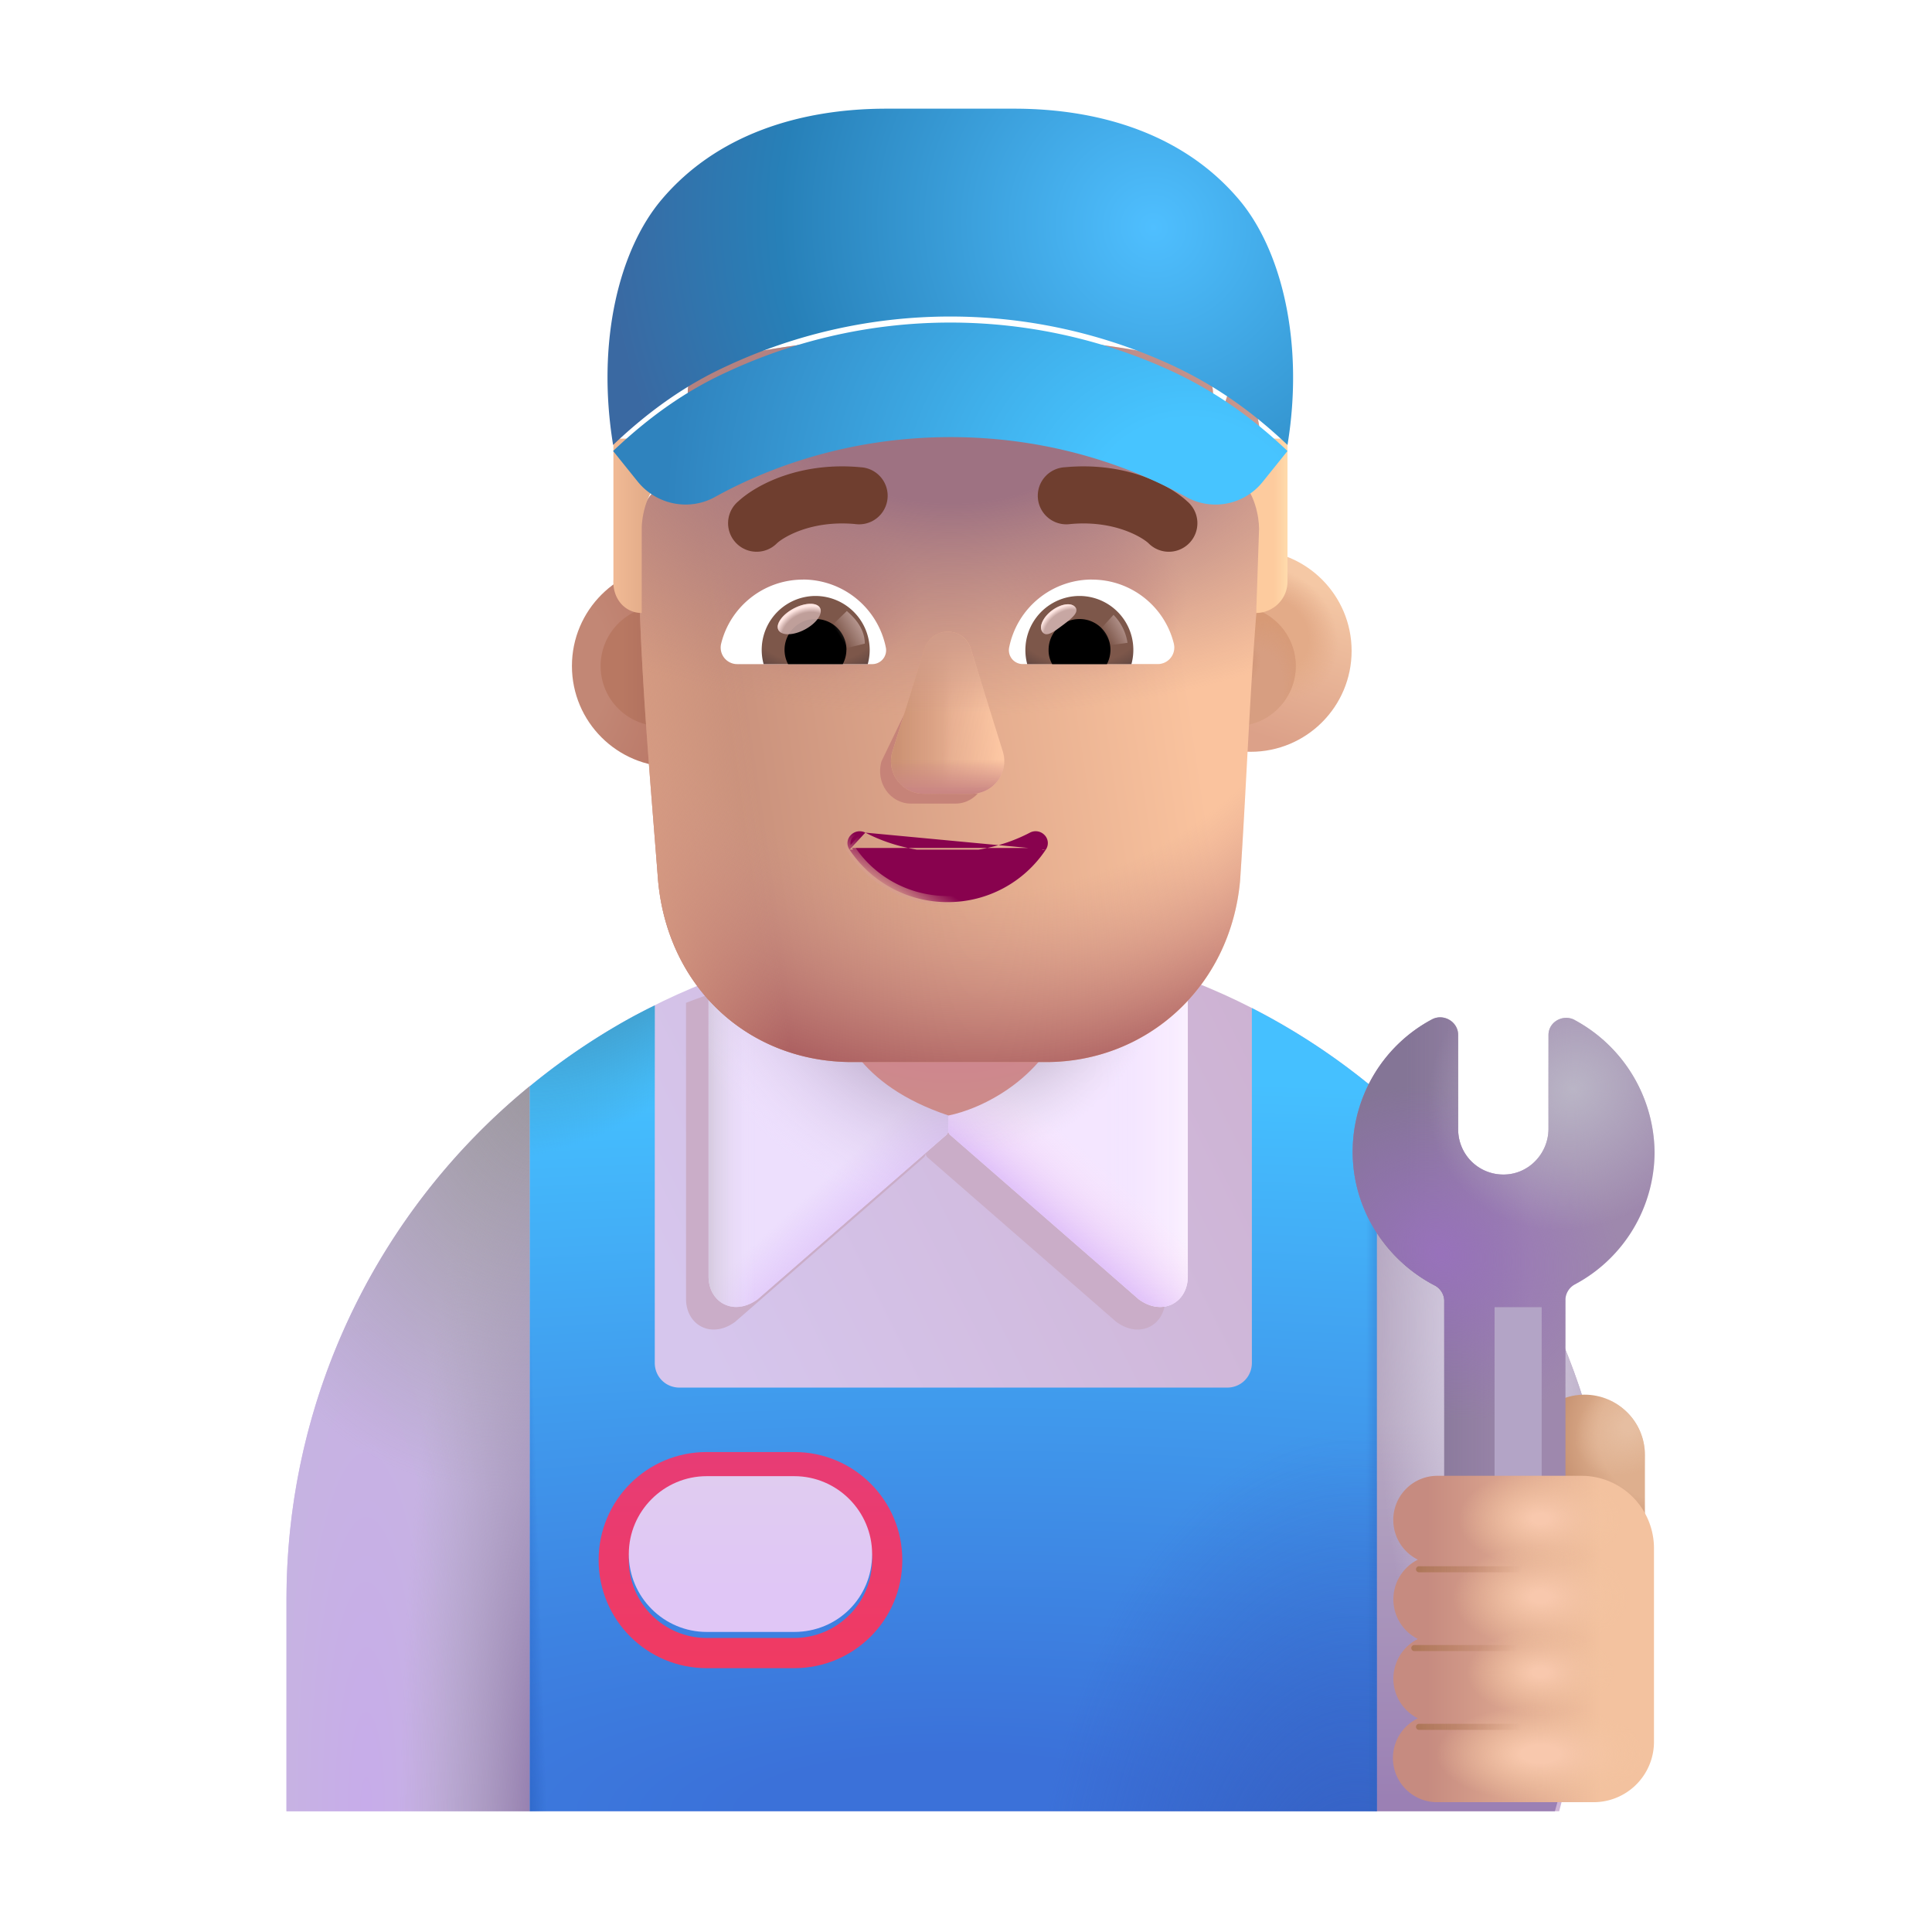 <svg xmlns="http://www.w3.org/2000/svg" width="1em" height="1em" viewBox="0 0 32 32"><g fill="none"><path fill="url(#f1143idw)" d="M15.745 15.5c-6.07 0-11 4.92-11 11V30h21.08l.91-3.5c0-6.08-4.92-11-10.99-11"/><g filter="url(#f1143id1o)"><path fill="#CAADC8" d="M19.301 21.515v-4.908A10.908 10.908 0 0 0 17.033 16l-1.7 1.776l-1.7-1.775c-.787.123-1.546.329-2.27.609v4.905c0 .433.419.668.813.379l3.122-2.72a.1.1 0 0 0 .034-.076a.1.1 0 0 0 .035.076l3.122 2.72c.394.289.812.054.812-.38"/></g><path fill="#EDDFFD" d="M11.736 16.236v4.905c0 .433.418.668.813.379l3.122-2.72a.1.1 0 0 0 .034-.076v-1.322l-1.699-1.775c-.787.123-1.547.329-2.27.61"/><path fill="url(#f1143idx)" d="M11.736 16.236v4.905c0 .433.418.668.813.379l3.122-2.72a.1.1 0 0 0 .034-.076v-1.322l-1.699-1.775c-.787.123-1.547.329-2.27.61"/><path fill="url(#f1143idy)" d="M11.736 16.236v4.905c0 .433.418.668.813.379l3.122-2.72a.1.1 0 0 0 .034-.076v-1.322l-1.699-1.775c-.787.123-1.547.329-2.27.61"/><path fill="url(#f1143id0)" d="M11.736 16.236v4.905c0 .433.418.668.813.379l3.122-2.72a.1.1 0 0 0 .034-.076v-1.322l-1.699-1.775c-.787.123-1.547.329-2.27.61"/><path fill="#F4E6FF" d="M19.674 16.233v4.908c0 .433-.418.668-.813.379L15.74 18.8a.1.1 0 0 1-.034-.076v-1.322l1.7-1.776c.787.122 1.546.327 2.269.607"/><path fill="url(#f1143idz)" d="M19.674 16.233v4.908c0 .433-.418.668-.813.379L15.74 18.8a.1.1 0 0 1-.034-.076v-1.322l1.7-1.776c.787.122 1.546.327 2.269.607"/><path fill="url(#f1143id10)" d="M19.674 16.233v4.908c0 .433-.418.668-.813.379L15.74 18.8a.1.1 0 0 1-.034-.076v-1.322l1.7-1.776c.787.122 1.546.327 2.269.607"/><path fill="url(#f1143id1)" d="M19.674 16.233v4.908c0 .433-.418.668-.813.379L15.74 18.8a.1.1 0 0 1-.034-.076v-1.322l1.7-1.776c.787.122 1.546.327 2.269.607"/><path fill="url(#f1143id2)" d="M8.775 30V17.99a10.976 10.976 0 0 0-4.03 8.51V30z"/><path fill="url(#f1143id3)" d="M8.775 30V17.99a10.976 10.976 0 0 0-4.03 8.51V30z"/><path fill="url(#f1143id4)" d="M8.775 30V17.99a10.976 10.976 0 0 0-4.03 8.51V30z"/><path fill="url(#f1143id11)" d="M22.775 18.043V30h2.979l.981-3.5c0-3.401-1.54-6.44-3.96-8.457"/><path fill="url(#f1143id5)" d="M22.775 18.043V30h2.979l.981-3.5c0-3.401-1.54-6.44-3.96-8.457"/><path fill="url(#f1143id6)" d="M26.245 23.1c.55 0 1 .45 1 1v2.29h-2V24.1c0-.55.45-1 1-1"/><path fill="url(#f1143id7)" d="M26.245 23.1c.55 0 1 .45 1 1v2.29h-2V24.1c0-.55.45-1 1-1"/><path fill="url(#f1143id8)" d="M20.735 16.696v5.877c0 .23-.18.41-.41.41h-9.07c-.23 0-.41-.18-.41-.41v-5.92c-.14.068-.277.139-.413.213a10.991 10.991 0 0 0-1.657 1.127V30h14.03V18.068a10.997 10.997 0 0 0-2.07-1.372"/><path fill="url(#f1143id9)" d="M20.735 16.696v5.877c0 .23-.18.41-.41.41h-9.07c-.23 0-.41-.18-.41-.41v-5.92c-.14.068-.277.139-.413.213a10.991 10.991 0 0 0-1.657 1.127V30h14.03V18.068a10.997 10.997 0 0 0-2.07-1.372"/><path fill="url(#f1143id12)" d="M20.735 16.696v5.877c0 .23-.18.41-.41.41h-9.07c-.23 0-.41-.18-.41-.41v-5.92c-.14.068-.277.139-.413.213a10.991 10.991 0 0 0-1.657 1.127V30h14.03V18.068a10.997 10.997 0 0 0-2.07-1.372"/><path fill="url(#f1143id13)" d="M20.735 16.696v5.877c0 .23-.18.41-.41.41h-9.07c-.23 0-.41-.18-.41-.41v-5.92c-.14.068-.277.139-.413.213a10.991 10.991 0 0 0-1.657 1.127V30h14.03V18.068a10.997 10.997 0 0 0-2.07-1.372"/><path fill="url(#f1143ida)" d="M20.735 16.696v5.877c0 .23-.18.41-.41.41h-9.07c-.23 0-.41-.18-.41-.41v-5.92c-.14.068-.277.139-.413.213a10.991 10.991 0 0 0-1.657 1.127V30h14.03V18.068a10.997 10.997 0 0 0-2.07-1.372"/><g filter="url(#f1143id1p)"><path fill="url(#f1143id14)" d="M13.155 24.45c.71 0 1.29.58 1.29 1.29c0 .71-.58 1.29-1.29 1.29h-1.45c-.71 0-1.29-.58-1.29-1.29c0-.71.58-1.29 1.29-1.29zm0-.5h-1.45c-.99 0-1.79.8-1.79 1.79s.8 1.79 1.79 1.79h1.45c.99 0 1.79-.8 1.79-1.79s-.8-1.79-1.79-1.79"/></g><g filter="url(#f1143id1q)"><path fill="url(#f1143id15)" d="M13.155 27.03h-1.45c-.71 0-1.29-.58-1.29-1.29c0-.71.58-1.29 1.29-1.29h1.45c.71 0 1.29.58 1.29 1.29c0 .72-.57 1.29-1.29 1.29"/></g><g filter="url(#f1143id1r)"><path fill="url(#f1143idb)" d="M15.71 18.676c-1.524-.508-1.825-1.445-1.91-1.84h3.92c-.355 1.237-1.492 1.738-2.01 1.84"/></g><g filter="url(#f1143id1s)"><path fill="#9E88AD" d="M25.93 17.043c-.191-.1-.432.03-.432.25v1.551c0 .42-.341.77-.763.76a.746.746 0 0 1-.733-.75v-1.561c0-.22-.24-.36-.432-.26a2.482 2.482 0 0 0-1.315 2.171c-.01.97.552 1.821 1.366 2.241c.09.05.15.15.15.25V28a1.005 1.005 0 0 0 2.008.001v-6.324c0-.1.06-.2.15-.25a2.487 2.487 0 0 0 1.326-2.202a2.519 2.519 0 0 0-1.325-2.181"/><path fill="url(#f1143id16)" d="M25.93 17.043c-.191-.1-.432.03-.432.25v1.551c0 .42-.341.77-.763.76a.746.746 0 0 1-.733-.75v-1.561c0-.22-.24-.36-.432-.26a2.482 2.482 0 0 0-1.315 2.171c-.01.97.552 1.821 1.366 2.241c.09.05.15.15.15.25V28a1.005 1.005 0 0 0 2.008.001v-6.324c0-.1.06-.2.15-.25a2.487 2.487 0 0 0 1.326-2.202a2.519 2.519 0 0 0-1.325-2.181"/><path fill="url(#f1143idc)" d="M25.93 17.043c-.191-.1-.432.03-.432.25v1.551c0 .42-.341.77-.763.76a.746.746 0 0 1-.733-.75v-1.561c0-.22-.24-.36-.432-.26a2.482 2.482 0 0 0-1.315 2.171c-.01.97.552 1.821 1.366 2.241c.09.05.15.15.15.25V28a1.005 1.005 0 0 0 2.008.001v-6.324c0-.1.06-.2.15-.25a2.487 2.487 0 0 0 1.326-2.202a2.519 2.519 0 0 0-1.325-2.181"/><path fill="url(#f1143idd)" d="M25.93 17.043c-.191-.1-.432.03-.432.25v1.551c0 .42-.341.77-.763.76a.746.746 0 0 1-.733-.75v-1.561c0-.22-.24-.36-.432-.26a2.482 2.482 0 0 0-1.315 2.171c-.01.97.552 1.821 1.366 2.241c.09.05.15.15.15.25V28a1.005 1.005 0 0 0 2.008.001v-6.324c0-.1.06-.2.15-.25a2.487 2.487 0 0 0 1.326-2.202a2.519 2.519 0 0 0-1.325-2.181"/></g><g filter="url(#f1143id1t)"><path fill="#B3A4C6" d="M24.755 21.651h.78v3.662h-.78z"/></g><g filter="url(#f1143id1u)"><path fill="url(#f1143id17)" d="M22.927 25.326a.73.73 0 0 1 .727-.732h2.391a1.2 1.2 0 0 1 1.2 1.2V29a1 1 0 0 1-1 1h-2.591a.731.731 0 0 1-.32-1.389a.735.735 0 0 1 0-1.314a.735.735 0 0 1 0-1.314a.735.735 0 0 1-.407-.657"/><path fill="url(#f1143ide)" d="M22.927 25.326a.73.73 0 0 1 .727-.732h2.391a1.2 1.2 0 0 1 1.2 1.2V29a1 1 0 0 1-1 1h-2.591a.731.731 0 0 1-.32-1.389a.735.735 0 0 1 0-1.314a.735.735 0 0 1 0-1.314a.735.735 0 0 1-.407-.657"/><path fill="url(#f1143idf)" d="M22.927 25.326a.73.73 0 0 1 .727-.732h2.391a1.2 1.2 0 0 1 1.2 1.2V29a1 1 0 0 1-1 1h-2.591a.731.731 0 0 1-.32-1.389a.735.735 0 0 1 0-1.314a.735.735 0 0 1 0-1.314a.735.735 0 0 1-.407-.657"/><path fill="url(#f1143idg)" d="M22.927 25.326a.73.73 0 0 1 .727-.732h2.391a1.2 1.2 0 0 1 1.2 1.2V29a1 1 0 0 1-1 1h-2.591a.731.731 0 0 1-.32-1.389a.735.735 0 0 1 0-1.314a.735.735 0 0 1 0-1.314a.735.735 0 0 1-.407-.657"/><path fill="url(#f1143idh)" d="M22.927 25.326a.73.73 0 0 1 .727-.732h2.391a1.2 1.2 0 0 1 1.2 1.2V29a1 1 0 0 1-1 1h-2.591a.731.731 0 0 1-.32-1.389a.735.735 0 0 1 0-1.314a.735.735 0 0 1 0-1.314a.735.735 0 0 1-.407-.657"/></g><g filter="url(#f1143id1v)"><path stroke="url(#f1143id18)" stroke-linecap="round" stroke-width=".1" d="M23.503 25.992H25.3"/></g><g filter="url(#f1143id1w)"><path stroke="url(#f1143id19)" stroke-linecap="round" stroke-width=".1" d="M23.425 27.297h1.797"/></g><g filter="url(#f1143id1x)"><path stroke="url(#f1143id1a)" stroke-linecap="round" stroke-width=".1" d="M23.503 28.602H25.3"/></g><g filter="url(#f1143id1y)"><circle cx="10.944" cy="11.031" r="1.671" fill="url(#f1143idi)"/></g><g filter="url(#f1143id1z)"><circle cx="10.944" cy="11.032" r=".996" fill="url(#f1143id1b)"/></g><g filter="url(#f1143id20)"><circle cx="20.466" cy="11.031" r="1.671" fill="url(#f1143id1c)"/><circle cx="20.466" cy="11.031" r="1.671" fill="url(#f1143idj)"/></g><g filter="url(#f1143id21)"><circle cx="20.466" cy="11.032" r=".996" fill="#D79E81"/><circle cx="20.466" cy="11.032" r=".996" fill="url(#f1143idk)"/><circle cx="20.466" cy="11.032" r=".996" fill="url(#f1143idl)"/></g><g filter="url(#f1143id22)"><path fill="url(#f1143id1d)" d="M10.577 8.837c0-.267.052-.688.266-.848l.057-.434c.268-.214.492-.018.492-.338v-.854a.52.52 0 0 1 .43-.534c.644-.16 1.986-.427 3.92-.427c1.932 0 3.274.267 3.919.427c.214.053.43.267.43.534v.854c0 .32.234-1.277.45-1.064c.502.352.396 2.464.354 2.879c-.18 1.791-.234 3.607-.355 5.403c-.16 1.771-1.553 3.006-3.213 3.006h-3.214c-1.713 0-3.052-1.235-3.213-3.006c-.14-1.811-.323-3.78-.323-5.598"/><path fill="url(#f1143idm)" d="M10.577 8.837c0-.267.052-.688.266-.848l.057-.434c.268-.214.492-.018.492-.338v-.854a.52.52 0 0 1 .43-.534c.644-.16 1.986-.427 3.92-.427c1.932 0 3.274.267 3.919.427c.214.053.43.267.43.534v.854c0 .32.234-1.277.45-1.064c.502.352.396 2.464.354 2.879c-.18 1.791-.234 3.607-.355 5.403c-.16 1.771-1.553 3.006-3.213 3.006h-3.214c-1.713 0-3.052-1.235-3.213-3.006c-.14-1.811-.323-3.78-.323-5.598"/><path fill="url(#f1143id1e)" d="M10.577 8.837c0-.267.052-.688.266-.848l.057-.434c.268-.214.492-.018.492-.338v-.854a.52.52 0 0 1 .43-.534c.644-.16 1.986-.427 3.92-.427c1.932 0 3.274.267 3.919.427c.214.053.43.267.43.534v.854c0 .32.234-1.277.45-1.064c.502.352.396 2.464.354 2.879c-.18 1.791-.234 3.607-.355 5.403c-.16 1.771-1.553 3.006-3.213 3.006h-3.214c-1.713 0-3.052-1.235-3.213-3.006c-.14-1.811-.323-3.78-.323-5.598"/><path fill="url(#f1143idn)" d="M10.577 8.837c0-.267.052-.688.266-.848l.057-.434c.268-.214.492-.018.492-.338v-.854a.52.52 0 0 1 .43-.534c.644-.16 1.986-.427 3.92-.427c1.932 0 3.274.267 3.919.427c.214.053.43.267.43.534v.854c0 .32.234-1.277.45-1.064c.502.352.396 2.464.354 2.879c-.18 1.791-.234 3.607-.355 5.403c-.16 1.771-1.553 3.006-3.213 3.006h-3.214c-1.713 0-3.052-1.235-3.213-3.006c-.14-1.811-.323-3.78-.323-5.598"/><path fill="url(#f1143ido)" d="M10.577 8.837c0-.267.052-.688.266-.848l.057-.434c.268-.214.492-.018.492-.338v-.854a.52.52 0 0 1 .43-.534c.644-.16 1.986-.427 3.92-.427c1.932 0 3.274.267 3.919.427c.214.053.43.267.43.534v.854c0 .32.234-1.277.45-1.064c.502.352.396 2.464.354 2.879c-.18 1.791-.234 3.607-.355 5.403c-.16 1.771-1.553 3.006-3.213 3.006h-3.214c-1.713 0-3.052-1.235-3.213-3.006c-.14-1.811-.323-3.78-.323-5.598"/><path fill="url(#f1143idp)" d="M10.577 8.837c0-.267.052-.688.266-.848l.057-.434c.268-.214.492-.018.492-.338v-.854a.52.52 0 0 1 .43-.534c.644-.16 1.986-.427 3.92-.427c1.932 0 3.274.267 3.919.427c.214.053.43.267.43.534v.854c0 .32.234-1.277.45-1.064c.502.352.396 2.464.354 2.879c-.18 1.791-.234 3.607-.355 5.403c-.16 1.771-1.553 3.006-3.213 3.006h-3.214c-1.713 0-3.052-1.235-3.213-3.006c-.14-1.811-.323-3.78-.323-5.598"/></g><g filter="url(#f1143id23)"><path fill="#C68378" d="m15.42 10.91l-.82 1.7c-.102.35.142.7.488.7h.738c.346 0 .59-.355.488-.7l-.498-1.7c-.107-.378-.284-.378-.396 0"/></g><g filter="url(#f1143id24)"><path fill="#E4AC8F" d="m15.313 10.746l-.531 1.701a.54.54 0 0 0 .52.7h.788a.54.54 0 0 0 .52-.7l-.531-1.701c-.114-.377-.646-.377-.766 0"/><path fill="url(#f1143id1f)" d="m15.313 10.746l-.531 1.701a.54.54 0 0 0 .52.7h.788a.54.54 0 0 0 .52-.7l-.531-1.701c-.114-.377-.646-.377-.766 0"/><path fill="url(#f1143id1g)" d="m15.313 10.746l-.531 1.701a.54.54 0 0 0 .52.7h.788a.54.54 0 0 0 .52-.7l-.531-1.701c-.114-.377-.646-.377-.766 0"/><path fill="url(#f1143id1h)" d="m15.313 10.746l-.531 1.701a.54.54 0 0 0 .52.7h.788a.54.54 0 0 0 .52-.7l-.531-1.701c-.114-.377-.646-.377-.766 0"/><path fill="url(#f1143id1i)" d="m15.313 10.746l-.531 1.701a.54.54 0 0 0 .52.7h.788a.54.54 0 0 0 .52-.7l-.531-1.701c-.114-.377-.646-.377-.766 0"/></g><path fill="#88024E" stroke="url(#f1143id1j)" stroke-width=".1" d="M14.333 13.791c.393.206.863.323 1.363.323c.505 0 .97-.117 1.363-.323a.203.203 0 0 1 .242.04a.19.19 0 0 1 .021.241m-2.99-.28l2.948.253m-2.947-.254a.203.203 0 0 0-.242.042a.187.187 0 0 0-.02.24m.262-.282l-.221.254m3.21.027l-.041-.027m.041.027l-.041-.027m.041.027a1.945 1.945 0 0 1-1.626.87a1.945 1.945 0 0 1-1.626-.87m3.21-.027c-.335.508-.919.846-1.584.846s-1.25-.338-1.584-.846m-.042.028l.042-.028m-.042.028l.042-.028"/><path fill="#fff" d="M18.086 9.6c.654 0 1.206.45 1.356 1.059a.274.274 0 0 1-.268.34h-2.233a.23.23 0 0 1-.227-.271a1.399 1.399 0 0 1 1.372-1.129"/><path fill="url(#f1143idq)" d="M17.88 9.871A.893.893 0 0 1 18.74 11h-1.726a.897.897 0 0 1 .865-1.129"/><path fill="#000" d="M17.368 10.764a.51.51 0 0 1 .511-.511a.51.51 0 0 1 .455.747h-.906a.464.464 0 0 1-.06-.236"/><g filter="url(#f1143id25)"><path fill="#C7A7A3" d="M17.813 10.06c.064.085-.069.189-.22.302c-.151.113-.264.193-.327.107c-.064-.085.007-.245.158-.358c.152-.113.326-.136.39-.05"/><path fill="url(#f1143idr)" d="M17.813 10.06c.064.085-.069.189-.22.302c-.151.113-.264.193-.327.107c-.064-.085.007-.245.158-.358c.152-.113.326-.136.39-.05"/></g><g filter="url(#f1143id26)"><path fill="url(#f1143id1k)" d="M18.675 10.647a.84.84 0 0 0-.232-.463l-.26.285l.117.229z"/></g><path fill="#fff" d="M13.3 9.6c-.653 0-1.205.45-1.355 1.059a.274.274 0 0 0 .268.341h2.233a.23.23 0 0 0 .227-.272A1.402 1.402 0 0 0 13.3 9.599"/><path fill="url(#f1143ids)" d="M13.508 9.871a.893.893 0 0 0-.86 1.129h1.725a.915.915 0 0 0 .032-.236a.9.9 0 0 0-.897-.893"/><path fill="#000" d="M14.02 10.765a.51.51 0 0 0-.512-.512a.51.51 0 0 0-.455.747h.906a.507.507 0 0 0 .06-.236"/><g filter="url(#f1143id27)"><path fill="url(#f1143id1l)" d="M14.324 10.66c0-.29-.235-.482-.298-.54l-.289.28l.178.361z"/></g><g filter="url(#f1143id28)"><ellipse cx="13.238" cy="10.253" fill="#C7A7A3" fill-opacity=".9" rx=".39" ry=".197" transform="rotate(-27.914 13.238 10.253)"/><ellipse cx="13.238" cy="10.253" fill="url(#f1143idt)" rx=".39" ry=".197" transform="rotate(-27.914 13.238 10.253)"/></g><g filter="url(#f1143id29)"><path fill="#6F3E2F" fill-rule="evenodd" d="M17.478 8.43c.72-.067 1.182.214 1.294.317a.473.473 0 1 0 .64-.695c-.306-.282-1.032-.656-2.022-.563a.473.473 0 1 0 .087.941" clip-rule="evenodd"/></g><g filter="url(#f1143id2a)"><path fill="#6F3E2F" fill-rule="evenodd" d="M13.915 8.43c-.72-.067-1.183.214-1.295.317a.473.473 0 1 1-.64-.695c.306-.282 1.032-.656 2.023-.563a.473.473 0 1 1-.088.941" clip-rule="evenodd"/></g><path fill="url(#f1143id1m)" d="M10.16 9.608V7.265h1.196a1.95 1.95 0 0 1-.425.689c-.226.219-.302.595-.302.807v1.392c-.268 0-.482-.223-.47-.545"/><path fill="url(#f1143id1n)" d="M21.325 9.608V7.265h-1.198c.048.138.199.47.425.689c.227.219.302.595.302.807l-.047 1.392c.268 0 .53-.223.518-.545"/><g filter="url(#f1143id2b)"><path fill="url(#f1143idu)" d="M12.045 6.26c-.68.31-1.29.74-1.89 1.31l.41.51c.31.38.85.49 1.28.25c.76-.42 2.11-.99 3.9-.99s3.14.57 3.9.99a1 1 0 0 0 1.27-.25l.41-.51c-.6-.57-1.21-.99-1.89-1.31a8.76 8.76 0 0 0-7.39 0"/></g><g filter="url(#f1143id2c)"><path fill="url(#f1143idv)" d="M16.795 2c1.44 0 2.82.43 3.73 1.51c.7.83 1.08 2.36.8 4.06c-.6-.57-1.21-.99-1.89-1.31a8.76 8.76 0 0 0-7.39 0c-.68.31-1.29.74-1.89 1.31c-.28-1.71.1-3.23.8-4.06c.91-1.08 2.29-1.51 3.73-1.51z"/></g><defs><radialGradient id="f1143id0" cx="0" cy="0" r="1" gradientTransform="rotate(135.74 4.223 11.079)scale(3.582 4.85)" gradientUnits="userSpaceOnUse"><stop stop-color="#7C6987"/><stop offset="1" stop-color="#EEE0FE" stop-opacity="0"/></radialGradient><radialGradient id="f1143id1" cx="0" cy="0" r="1" gradientTransform="rotate(123.951 4.148 12.705)scale(2.983 2.155)" gradientUnits="userSpaceOnUse"><stop stop-color="#8E7F98"/><stop offset="1" stop-color="#D6CBDF" stop-opacity="0"/></radialGradient><radialGradient id="f1143id2" cx="0" cy="0" r="1" gradientTransform="matrix(2.709 0 0 14.062 6.066 30)" gradientUnits="userSpaceOnUse"><stop stop-color="#C7ACEA"/><stop offset="1" stop-color="#C6B9DB"/></radialGradient><radialGradient id="f1143id3" cx="0" cy="0" r="1" gradientTransform="matrix(-2.281 6.687 -5.494 -1.874 9.223 17.781)" gradientUnits="userSpaceOnUse"><stop stop-color="#99959A"/><stop offset="1" stop-color="#99959A" stop-opacity="0"/></radialGradient><radialGradient id="f1143id4" cx="0" cy="0" r="1" gradientTransform="matrix(0 -13.219 2.594 0 9.223 30.438)" gradientUnits="userSpaceOnUse"><stop offset=".168" stop-color="#9680B0"/><stop offset="1" stop-color="#ABA1BB" stop-opacity="0"/></radialGradient><radialGradient id="f1143id5" cx="0" cy="0" r="1" gradientTransform="matrix(0 7.312 -1.98 0 24.755 21.938)" gradientUnits="userSpaceOnUse"><stop offset=".329" stop-color="#D2C9DE"/><stop offset="1" stop-color="#D2C9DE" stop-opacity="0"/></radialGradient><radialGradient id="f1143id6" cx="0" cy="0" r="1" gradientTransform="matrix(-1.999 1.365 -1.34 -1.963 27.592 23.749)" gradientUnits="userSpaceOnUse"><stop offset=".464" stop-color="#DEAF8E"/><stop offset="1" stop-color="#B27959"/></radialGradient><radialGradient id="f1143id7" cx="0" cy="0" r="1" gradientTransform="matrix(.788 -.6 .46 .604 27.001 23.598)" gradientUnits="userSpaceOnUse"><stop offset=".132" stop-color="#E6BEA1"/><stop offset="1" stop-color="#E6BEA1" stop-opacity="0"/></radialGradient><radialGradient id="f1143id8" cx="0" cy="0" r="1" gradientTransform="matrix(0 -12.115 44.494 0 15.79 29.983)" gradientUnits="userSpaceOnUse"><stop offset=".077" stop-color="#3B71D9"/><stop offset="1" stop-color="#45C0FF"/></radialGradient><radialGradient id="f1143id9" cx="0" cy="0" r="1" gradientTransform="matrix(0 -8.875 5.378 0 22.464 32.545)" gradientUnits="userSpaceOnUse"><stop stop-color="#345CBF"/><stop offset="1" stop-color="#345CBF" stop-opacity="0"/></radialGradient><radialGradient id="f1143ida" cx="0" cy="0" r="1" gradientTransform="matrix(-3.599 3.397 -1.779 -1.884 10.553 15.318)" gradientUnits="userSpaceOnUse"><stop stop-color="#3F8AAD"/><stop offset="1" stop-color="#3F8AAD" stop-opacity="0"/></radialGradient><radialGradient id="f1143idb" cx="0" cy="0" r="1" gradientTransform="matrix(0 1.538 -3.278 0 15.76 17.138)" gradientUnits="userSpaceOnUse"><stop stop-color="#D08292"/><stop offset="1" stop-color="#CC8C89"/></radialGradient><radialGradient id="f1143idc" cx="0" cy="0" r="1" gradientTransform="matrix(1.266 -2.328 2.705 1.471 23.707 20.906)" gradientUnits="userSpaceOnUse"><stop stop-color="#9872BB"/><stop offset="1" stop-color="#9872BB" stop-opacity="0"/></radialGradient><radialGradient id="f1143idd" cx="0" cy="0" r="1" gradientTransform="rotate(53.424 -5.116 34.839)scale(2.257 2.466)" gradientUnits="userSpaceOnUse"><stop stop-color="#BAB5C6"/><stop offset="1" stop-color="#BAB5C6" stop-opacity="0"/></radialGradient><radialGradient id="f1143ide" cx="0" cy="0" r="1" gradientTransform="matrix(0 .802 -1.354 0 25.364 25.305)" gradientUnits="userSpaceOnUse"><stop offset=".106" stop-color="#F8C8AD"/><stop offset="1" stop-color="#F2C49E" stop-opacity="0"/></radialGradient><radialGradient id="f1143idf" cx="0" cy="0" r="1" gradientTransform="matrix(0 .859 -1.452 0 25.364 26.6)" gradientUnits="userSpaceOnUse"><stop offset=".109" stop-color="#F8C8AD"/><stop offset="1" stop-color="#F2C49E" stop-opacity="0"/></radialGradient><radialGradient id="f1143idg" cx="0" cy="0" r="1" gradientTransform="matrix(0 .719 -1.214 0 25.364 27.85)" gradientUnits="userSpaceOnUse"><stop offset=".109" stop-color="#F8C8AD"/><stop offset="1" stop-color="#F2C49E" stop-opacity="0"/></radialGradient><radialGradient id="f1143idh" cx="0" cy="0" r="1" gradientTransform="matrix(0 .799 -1.727 0 25.364 29.2)" gradientUnits="userSpaceOnUse"><stop offset=".186" stop-color="#F8C8AD"/><stop offset="1" stop-color="#F2C49E" stop-opacity="0"/></radialGradient><radialGradient id="f1143idi" cx="0" cy="0" r="1" gradientTransform="matrix(1.757 0 0 3.074 9.273 11.031)" gradientUnits="userSpaceOnUse"><stop offset=".351" stop-color="#C28775"/><stop offset="1" stop-color="#BA7867"/></radialGradient><radialGradient id="f1143idj" cx="0" cy="0" r="1" gradientTransform="matrix(.827 -.603 .688 .944 20.838 10.766)" gradientUnits="userSpaceOnUse"><stop offset=".543" stop-color="#E3AB88"/><stop offset="1" stop-color="#E3AB88" stop-opacity="0"/></radialGradient><radialGradient id="f1143idk" cx="0" cy="0" r="1" gradientTransform="matrix(.822 -1.512 .885 .481 20.425 11.854)" gradientUnits="userSpaceOnUse"><stop offset=".69" stop-color="#D79A76" stop-opacity="0"/><stop offset="1" stop-color="#D79A76"/></radialGradient><radialGradient id="f1143idl" cx="0" cy="0" r="1" gradientTransform="matrix(.26 .257 -.331 .335 20.466 11.032)" gradientUnits="userSpaceOnUse"><stop stop-color="#CB8E6D"/><stop offset="1" stop-color="#CB8E6D" stop-opacity="0"/></radialGradient><radialGradient id="f1143idm" cx="0" cy="0" r="1" gradientTransform="matrix(0 10.68 -10.161 0 16.188 7.686)" gradientUnits="userSpaceOnUse"><stop offset=".651" stop-color="#CB8E88" stop-opacity="0"/><stop offset=".952" stop-color="#AC6061"/></radialGradient><radialGradient id="f1143idn" cx="0" cy="0" r="1" gradientTransform="matrix(0 -1.308 1.603 0 18.057 9.759)" gradientUnits="userSpaceOnUse"><stop stop-color="#E2A18C"/><stop offset="1" stop-color="#E2A18C" stop-opacity="0"/></radialGradient><radialGradient id="f1143ido" cx="0" cy="0" r="1" gradientTransform="matrix(0 -1.392 1.724 0 13.514 9.725)" gradientUnits="userSpaceOnUse"><stop stop-color="#C2837A"/><stop offset="1" stop-color="#C2837A" stop-opacity="0"/></radialGradient><radialGradient id="f1143idp" cx="0" cy="0" r="1" gradientTransform="matrix(0 4.562 -9.214 0 15.755 7.153)" gradientUnits="userSpaceOnUse"><stop offset=".226" stop-color="#9E7282"/><stop offset="1" stop-color="#B5827D" stop-opacity="0"/></radialGradient><radialGradient id="f1143idq" cx="0" cy="0" r="1" gradientTransform="matrix(0 .812 -1.291 0 17.877 10.349)" gradientUnits="userSpaceOnUse"><stop offset=".802" stop-color="#7D574A"/><stop offset="1" stop-color="#694B43"/><stop offset="1" stop-color="#804D49"/><stop offset="1" stop-color="#664944"/></radialGradient><radialGradient id="f1143idr" cx="0" cy="0" r="1" gradientTransform="matrix(-.232 -.299 .412 -.32 17.65 10.434)" gradientUnits="userSpaceOnUse"><stop offset=".766" stop-color="#FFE6E2" stop-opacity="0"/><stop offset=".966" stop-color="#FFE6E2"/></radialGradient><radialGradient id="f1143ids" cx="0" cy="0" r="1" gradientTransform="matrix(0 .812 -1.291 0 13.51 10.349)" gradientUnits="userSpaceOnUse"><stop offset=".802" stop-color="#7D574A"/><stop offset="1" stop-color="#694B43"/><stop offset="1" stop-color="#804D49"/><stop offset="1" stop-color="#664944"/></radialGradient><radialGradient id="f1143idt" cx="0" cy="0" r="1" gradientTransform="rotate(-90.897 11.814 -1.225)scale(.494 .594)" gradientUnits="userSpaceOnUse"><stop offset=".766" stop-color="#FFE6E2" stop-opacity="0"/><stop offset=".966" stop-color="#FFE6E2"/></radialGradient><radialGradient id="f1143idu" cx="0" cy="0" r="1" gradientTransform="rotate(-158.919 10.694 2.553)scale(8.775 8.419)" gradientUnits="userSpaceOnUse"><stop offset=".207" stop-color="#47C4FF"/><stop offset="1" stop-color="#2F83BE"/></radialGradient><radialGradient id="f1143idv" cx="0" cy="0" r="1" gradientTransform="rotate(139.529 8.817 5.504)scale(8.955 9.187)" gradientUnits="userSpaceOnUse"><stop stop-color="#4FBFFF"/><stop offset=".682" stop-color="#2780B8"/><stop offset="1" stop-color="#3A69A2"/></radialGradient><linearGradient id="f1143idw" x1="12.035" x2="21.723" y1="23.156" y2="18.344" gradientUnits="userSpaceOnUse"><stop stop-color="#D6C6ED"/><stop offset="1" stop-color="#CDB2D2"/></linearGradient><linearGradient id="f1143idx" x1="14.633" x2="13.974" y1="19.957" y2="19.239" gradientUnits="userSpaceOnUse"><stop stop-color="#E0C7FA"/><stop offset="1" stop-color="#E0C7FA" stop-opacity="0"/></linearGradient><linearGradient id="f1143idy" x1="11.699" x2="12.504" y1="18.875" y2="18.875" gradientUnits="userSpaceOnUse"><stop stop-color="#D3C8DC"/><stop offset="1" stop-color="#EEE0FE" stop-opacity="0"/></linearGradient><linearGradient id="f1143idz" x1="19.937" x2="18.312" y1="19.527" y2="19.527" gradientUnits="userSpaceOnUse"><stop stop-color="#FFF7FF"/><stop offset="1" stop-color="#F0E1FF" stop-opacity="0"/></linearGradient><linearGradient id="f1143id10" x1="17" x2="17.937" y1="20.105" y2="19.027" gradientUnits="userSpaceOnUse"><stop stop-color="#DBBAF9"/><stop offset="1" stop-color="#FFE4F7" stop-opacity="0"/></linearGradient><linearGradient id="f1143id11" x1="23.473" x2="23.473" y1="29.782" y2="23.532" gradientUnits="userSpaceOnUse"><stop stop-color="#9B80B4"/><stop offset="1" stop-color="#B7A9C2"/></linearGradient><linearGradient id="f1143id12" x1="8.441" x2="9.059" y1="29.973" y2="29.953" gradientUnits="userSpaceOnUse"><stop offset=".203" stop-color="#2860C0"/><stop offset="1" stop-color="#2860C0" stop-opacity="0"/></linearGradient><linearGradient id="f1143id13" x1="23.232" x2="22.627" y1="30" y2="30" gradientUnits="userSpaceOnUse"><stop stop-color="#2B5FB7"/><stop offset="1" stop-color="#2B5FB7" stop-opacity="0"/></linearGradient><linearGradient id="f1143id14" x1="12.43" x2="12.43" y1="23.95" y2="27.53" gradientUnits="userSpaceOnUse"><stop stop-color="#E73C75"/><stop offset="1" stop-color="#F03A62"/></linearGradient><linearGradient id="f1143id15" x1="12.43" x2="12.43" y1="24.45" y2="27.03" gradientUnits="userSpaceOnUse"><stop stop-color="#E0CCF0"/><stop offset=".752" stop-color="#E0C6F6"/></linearGradient><linearGradient id="f1143id16" x1="25.191" x2="23.16" y1="21.906" y2="21.906" gradientUnits="userSpaceOnUse"><stop stop-color="#847596" stop-opacity="0"/><stop offset="1" stop-color="#847596"/></linearGradient><linearGradient id="f1143id17" x1="26.955" x2="22.927" y1="28.063" y2="28.063" gradientUnits="userSpaceOnUse"><stop offset=".146" stop-color="#F3C29F"/><stop offset=".861" stop-color="#C68B80"/></linearGradient><linearGradient id="f1143id18" x1="23.503" x2="25.212" y1="26.07" y2="26.07" gradientUnits="userSpaceOnUse"><stop stop-color="#AE7759"/><stop offset="1" stop-color="#C08666" stop-opacity="0"/></linearGradient><linearGradient id="f1143id19" x1="23.425" x2="25.134" y1="27.375" y2="27.375" gradientUnits="userSpaceOnUse"><stop stop-color="#AE7759"/><stop offset="1" stop-color="#C08666" stop-opacity="0"/></linearGradient><linearGradient id="f1143id1a" x1="23.503" x2="25.212" y1="28.68" y2="28.68" gradientUnits="userSpaceOnUse"><stop stop-color="#AE7759"/><stop offset="1" stop-color="#C08666" stop-opacity="0"/></linearGradient><linearGradient id="f1143id1b" x1="10.944" x2="10.303" y1="11.31" y2="11.31" gradientUnits="userSpaceOnUse"><stop stop-color="#AF6F5D"/><stop offset="1" stop-color="#B87862"/></linearGradient><linearGradient id="f1143id1c" x1="21.553" x2="20.734" y1="9.939" y2="12.477" gradientUnits="userSpaceOnUse"><stop stop-color="#F5C8A5"/><stop offset="1" stop-color="#DCA189"/></linearGradient><linearGradient id="f1143id1d" x1="19.741" x2="12.128" y1="11.421" y2="12.551" gradientUnits="userSpaceOnUse"><stop stop-color="#FAC39E"/><stop offset="1" stop-color="#C9917C"/></linearGradient><linearGradient id="f1143id1e" x1="10.34" x2="12.645" y1="14.12" y2="13.82" gradientUnits="userSpaceOnUse"><stop stop-color="#D99E84"/><stop offset="1" stop-color="#D99E84" stop-opacity="0"/></linearGradient><linearGradient id="f1143id1f" x1="14.831" x2="15.77" y1="12.081" y2="12.081" gradientUnits="userSpaceOnUse"><stop stop-color="#CB9173"/><stop offset="1" stop-color="#CB9173" stop-opacity="0"/></linearGradient><linearGradient id="f1143id1g" x1="16.635" x2="15.609" y1="12.404" y2="12.389" gradientUnits="userSpaceOnUse"><stop stop-color="#FEC8A4"/><stop offset="1" stop-color="#FEC8A4" stop-opacity="0"/></linearGradient><linearGradient id="f1143id1h" x1="15.891" x2="15.891" y1="13.147" y2="12.573" gradientUnits="userSpaceOnUse"><stop stop-color="#C98583"/><stop offset="1" stop-color="#C98583" stop-opacity="0"/></linearGradient><linearGradient id="f1143id1i" x1="15.696" x2="15.696" y1="10.463" y2="11.805" gradientUnits="userSpaceOnUse"><stop stop-color="#CF9B89"/><stop offset="1" stop-color="#CF9B89" stop-opacity="0"/></linearGradient><linearGradient id="f1143id1j" x1="14.658" x2="15.093" y1="14.764" y2="14.075" gradientUnits="userSpaceOnUse"><stop stop-color="#D79E8E"/><stop offset=".663" stop-color="#D79E8E" stop-opacity="0"/></linearGradient><linearGradient id="f1143id1k" x1="18.655" x2="18.342" y1="10.403" y2="10.596" gradientUnits="userSpaceOnUse"><stop stop-color="#B4948D"/><stop offset="1" stop-color="#B4948D" stop-opacity="0"/></linearGradient><linearGradient id="f1143id1l" x1="14.254" x2="13.94" y1="10.403" y2="10.596" gradientUnits="userSpaceOnUse"><stop stop-color="#B4948D"/><stop offset="1" stop-color="#B4948D" stop-opacity="0"/></linearGradient><linearGradient id="f1143id1m" x1="10.651" x2="10.158" y1="8.668" y2="8.668" gradientUnits="userSpaceOnUse"><stop stop-color="#E4AD8A"/><stop offset="1" stop-color="#F1BA95"/></linearGradient><linearGradient id="f1143id1n" x1="20.833" x2="21.326" y1="8.668" y2="8.668" gradientUnits="userSpaceOnUse"><stop offset=".548" stop-color="#FDCB9E"/><stop offset="1" stop-color="#FFDBAC"/></linearGradient><filter id="f1143id1o" width="9.938" height="8.021" x="10.364" y="15" color-interpolation-filters="sRGB" filterUnits="userSpaceOnUse"><feFlood flood-opacity="0" result="BackgroundImageFix"/><feBlend in="SourceGraphic" in2="BackgroundImageFix" result="shape"/><feGaussianBlur result="effect1_foregroundBlur_4002_1958" stdDeviation=".5"/></filter><filter id="f1143id1p" width="5.33" height="3.88" x="9.765" y="23.9" color-interpolation-filters="sRGB" filterUnits="userSpaceOnUse"><feFlood flood-opacity="0" result="BackgroundImageFix"/><feColorMatrix in="SourceAlpha" result="hardAlpha" values="0 0 0 0 0 0 0 0 0 0 0 0 0 0 0 0 0 0 127 0"/><feOffset dy=".1"/><feGaussianBlur stdDeviation=".075"/><feComposite in2="hardAlpha" operator="out"/><feColorMatrix values="0 0 0 0 0.188 0 0 0 0 0.384 0 0 0 0 0.824 0 0 0 1 0"/><feBlend in2="BackgroundImageFix" result="effect1_dropShadow_4002_1958"/><feBlend in="SourceGraphic" in2="effect1_dropShadow_4002_1958" result="shape"/></filter><filter id="f1143id1q" width="4.03" height="2.58" x="10.415" y="24.45" color-interpolation-filters="sRGB" filterUnits="userSpaceOnUse"><feFlood flood-opacity="0" result="BackgroundImageFix"/><feBlend in="SourceGraphic" in2="BackgroundImageFix" result="shape"/><feColorMatrix in="SourceAlpha" result="hardAlpha" values="0 0 0 0 0 0 0 0 0 0 0 0 0 0 0 0 0 0 127 0"/><feOffset/><feGaussianBlur stdDeviation=".125"/><feComposite in2="hardAlpha" k2="-1" k3="1" operator="arithmetic"/><feColorMatrix values="0 0 0 0 0.882 0 0 0 0 0.808 0 0 0 0 0.929 0 0 0 1 0"/><feBlend in2="shape" result="effect1_innerShadow_4002_1958"/></filter><filter id="f1143id1r" width="3.922" height="2.04" x="13.799" y="16.636" color-interpolation-filters="sRGB" filterUnits="userSpaceOnUse"><feFlood flood-opacity="0" result="BackgroundImageFix"/><feBlend in="SourceGraphic" in2="BackgroundImageFix" result="shape"/><feColorMatrix in="SourceAlpha" result="hardAlpha" values="0 0 0 0 0 0 0 0 0 0 0 0 0 0 0 0 0 0 127 0"/><feOffset dy="-.2"/><feGaussianBlur stdDeviation=".2"/><feComposite in2="hardAlpha" k2="-1" k3="1" operator="arithmetic"/><feColorMatrix values="0 0 0 0 0.643 0 0 0 0 0.357 0 0 0 0 0.333 0 0 0 1 0"/><feBlend in2="shape" result="effect1_innerShadow_4002_1958"/></filter><filter id="f1143id1s" width="5.15" height="12.15" x="22.255" y="16.85" color-interpolation-filters="sRGB" filterUnits="userSpaceOnUse"><feFlood flood-opacity="0" result="BackgroundImageFix"/><feBlend in="SourceGraphic" in2="BackgroundImageFix" result="shape"/><feColorMatrix in="SourceAlpha" result="hardAlpha" values="0 0 0 0 0 0 0 0 0 0 0 0 0 0 0 0 0 0 127 0"/><feOffset dx=".15" dy="-.15"/><feGaussianBlur stdDeviation=".15"/><feComposite in2="hardAlpha" k2="-1" k3="1" operator="arithmetic"/><feColorMatrix values="0 0 0 0 0.49 0 0 0 0 0.384 0 0 0 0 0.612 0 0 0 1 0"/><feBlend in2="shape" result="effect1_innerShadow_4002_1958"/></filter><filter id="f1143id1t" width="2.08" height="4.962" x="24.105" y="21.001" color-interpolation-filters="sRGB" filterUnits="userSpaceOnUse"><feFlood flood-opacity="0" result="BackgroundImageFix"/><feBlend in="SourceGraphic" in2="BackgroundImageFix" result="shape"/><feGaussianBlur result="effect1_foregroundBlur_4002_1958" stdDeviation=".325"/></filter><filter id="f1143id1u" width="4.468" height="5.556" x="22.927" y="24.444" color-interpolation-filters="sRGB" filterUnits="userSpaceOnUse"><feFlood flood-opacity="0" result="BackgroundImageFix"/><feBlend in="SourceGraphic" in2="BackgroundImageFix" result="shape"/><feColorMatrix in="SourceAlpha" result="hardAlpha" values="0 0 0 0 0 0 0 0 0 0 0 0 0 0 0 0 0 0 127 0"/><feOffset dx=".15" dy="-.15"/><feGaussianBlur stdDeviation=".5"/><feComposite in2="hardAlpha" k2="-1" k3="1" operator="arithmetic"/><feColorMatrix values="0 0 0 0 0.659 0 0 0 0 0.443 0 0 0 0 0.412 0 0 0 1 0"/><feBlend in2="shape" result="effect1_innerShadow_4002_1958"/></filter><filter id="f1143id1v" width="2.097" height=".3" x="23.353" y="25.842" color-interpolation-filters="sRGB" filterUnits="userSpaceOnUse"><feFlood flood-opacity="0" result="BackgroundImageFix"/><feBlend in="SourceGraphic" in2="BackgroundImageFix" result="shape"/><feGaussianBlur result="effect1_foregroundBlur_4002_1958" stdDeviation=".05"/></filter><filter id="f1143id1w" width="2.097" height=".3" x="23.275" y="27.147" color-interpolation-filters="sRGB" filterUnits="userSpaceOnUse"><feFlood flood-opacity="0" result="BackgroundImageFix"/><feBlend in="SourceGraphic" in2="BackgroundImageFix" result="shape"/><feGaussianBlur result="effect1_foregroundBlur_4002_1958" stdDeviation=".05"/></filter><filter id="f1143id1x" width="2.097" height=".3" x="23.353" y="28.451" color-interpolation-filters="sRGB" filterUnits="userSpaceOnUse"><feFlood flood-opacity="0" result="BackgroundImageFix"/><feBlend in="SourceGraphic" in2="BackgroundImageFix" result="shape"/><feGaussianBlur result="effect1_foregroundBlur_4002_1958" stdDeviation=".05"/></filter><filter id="f1143id1y" width="3.542" height="3.342" x="9.273" y="9.36" color-interpolation-filters="sRGB" filterUnits="userSpaceOnUse"><feFlood flood-opacity="0" result="BackgroundImageFix"/><feBlend in="SourceGraphic" in2="BackgroundImageFix" result="shape"/><feColorMatrix in="SourceAlpha" result="hardAlpha" values="0 0 0 0 0 0 0 0 0 0 0 0 0 0 0 0 0 0 127 0"/><feOffset dx=".2"/><feGaussianBlur stdDeviation=".2"/><feComposite in2="hardAlpha" k2="-1" k3="1" operator="arithmetic"/><feColorMatrix values="0 0 0 0 0.867 0 0 0 0 0.643 0 0 0 0 0.533 0 0 0 1 0"/><feBlend in2="shape" result="effect1_innerShadow_4002_1958"/></filter><filter id="f1143id1z" width="2.992" height="2.992" x="9.448" y="9.536" color-interpolation-filters="sRGB" filterUnits="userSpaceOnUse"><feFlood flood-opacity="0" result="BackgroundImageFix"/><feBlend in="SourceGraphic" in2="BackgroundImageFix" result="shape"/><feGaussianBlur result="effect1_foregroundBlur_4002_1958" stdDeviation=".25"/></filter><filter id="f1143id20" width="3.592" height="3.592" x="18.795" y="9.11" color-interpolation-filters="sRGB" filterUnits="userSpaceOnUse"><feFlood flood-opacity="0" result="BackgroundImageFix"/><feBlend in="SourceGraphic" in2="BackgroundImageFix" result="shape"/><feColorMatrix in="SourceAlpha" result="hardAlpha" values="0 0 0 0 0 0 0 0 0 0 0 0 0 0 0 0 0 0 127 0"/><feOffset dx=".25" dy="-.25"/><feGaussianBlur stdDeviation=".25"/><feComposite in2="hardAlpha" k2="-1" k3="1" operator="arithmetic"/><feColorMatrix values="0 0 0 0 0.769 0 0 0 0 0.529 0 0 0 0 0.506 0 0 0 1 0"/><feBlend in2="shape" result="effect1_innerShadow_4002_1958"/></filter><filter id="f1143id21" width="2.992" height="2.992" x="18.97" y="9.536" color-interpolation-filters="sRGB" filterUnits="userSpaceOnUse"><feFlood flood-opacity="0" result="BackgroundImageFix"/><feBlend in="SourceGraphic" in2="BackgroundImageFix" result="shape"/><feGaussianBlur result="effect1_foregroundBlur_4002_1958" stdDeviation=".25"/></filter><filter id="f1143id22" width="10.357" height="12.189" x="10.577" y="5.402" color-interpolation-filters="sRGB" filterUnits="userSpaceOnUse"><feFlood flood-opacity="0" result="BackgroundImageFix"/><feBlend in="SourceGraphic" in2="BackgroundImageFix" result="shape"/><feColorMatrix in="SourceAlpha" result="hardAlpha" values="0 0 0 0 0 0 0 0 0 0 0 0 0 0 0 0 0 0 127 0"/><feOffset dy=".15"/><feGaussianBlur stdDeviation=".15"/><feComposite in2="hardAlpha" k2="-1" k3="1" operator="arithmetic"/><feColorMatrix values="0 0 0 0 0.753 0 0 0 0 0.502 0 0 0 0 0.349 0 0 0 1 0"/><feBlend in2="shape" result="effect1_innerShadow_4002_1958"/></filter><filter id="f1143id23" width="3.262" height="4.184" x="13.826" y="9.876" color-interpolation-filters="sRGB" filterUnits="userSpaceOnUse"><feFlood flood-opacity="0" result="BackgroundImageFix"/><feBlend in="SourceGraphic" in2="BackgroundImageFix" result="shape"/><feGaussianBlur result="effect1_foregroundBlur_4002_1958" stdDeviation=".375"/></filter><filter id="f1143id24" width="2.379" height="3.184" x="14.507" y="10.213" color-interpolation-filters="sRGB" filterUnits="userSpaceOnUse"><feFlood flood-opacity="0" result="BackgroundImageFix"/><feBlend in="SourceGraphic" in2="BackgroundImageFix" result="shape"/><feGaussianBlur result="effect1_foregroundBlur_4002_1958" stdDeviation=".125"/></filter><filter id="f1143id25" width=".787" height=".697" x="17.142" y="9.909" color-interpolation-filters="sRGB" filterUnits="userSpaceOnUse"><feFlood flood-opacity="0" result="BackgroundImageFix"/><feBlend in="SourceGraphic" in2="BackgroundImageFix" result="shape"/><feGaussianBlur result="effect1_foregroundBlur_4002_1958" stdDeviation=".05"/></filter><filter id="f1143id26" width=".892" height=".914" x="17.983" y="9.984" color-interpolation-filters="sRGB" filterUnits="userSpaceOnUse"><feFlood flood-opacity="0" result="BackgroundImageFix"/><feBlend in="SourceGraphic" in2="BackgroundImageFix" result="shape"/><feGaussianBlur result="effect1_foregroundBlur_4002_1958" stdDeviation=".1"/></filter><filter id="f1143id27" width=".987" height="1.041" x="13.537" y="9.92" color-interpolation-filters="sRGB" filterUnits="userSpaceOnUse"><feFlood flood-opacity="0" result="BackgroundImageFix"/><feBlend in="SourceGraphic" in2="BackgroundImageFix" result="shape"/><feGaussianBlur result="effect1_foregroundBlur_4002_1958" stdDeviation=".1"/></filter><filter id="f1143id28" width=".914" height=".705" x="12.781" y="9.901" color-interpolation-filters="sRGB" filterUnits="userSpaceOnUse"><feFlood flood-opacity="0" result="BackgroundImageFix"/><feBlend in="SourceGraphic" in2="BackgroundImageFix" result="shape"/><feGaussianBlur result="effect1_foregroundBlur_4002_1958" stdDeviation=".05"/></filter><filter id="f1143id29" width="2.854" height="1.648" x="16.961" y="7.475" color-interpolation-filters="sRGB" filterUnits="userSpaceOnUse"><feFlood flood-opacity="0" result="BackgroundImageFix"/><feBlend in="SourceGraphic" in2="BackgroundImageFix" result="shape"/><feColorMatrix in="SourceAlpha" result="hardAlpha" values="0 0 0 0 0 0 0 0 0 0 0 0 0 0 0 0 0 0 127 0"/><feOffset dx=".25" dy=".25"/><feGaussianBlur stdDeviation=".2"/><feComposite in2="hardAlpha" k2="-1" k3="1" operator="arithmetic"/><feColorMatrix values="0 0 0 0 0.325 0 0 0 0 0.212 0 0 0 0 0.18 0 0 0 1 0"/><feBlend in2="shape" result="effect1_innerShadow_4002_1958"/></filter><filter id="f1143id2a" width="2.854" height="1.648" x="11.827" y="7.475" color-interpolation-filters="sRGB" filterUnits="userSpaceOnUse"><feFlood flood-opacity="0" result="BackgroundImageFix"/><feBlend in="SourceGraphic" in2="BackgroundImageFix" result="shape"/><feColorMatrix in="SourceAlpha" result="hardAlpha" values="0 0 0 0 0 0 0 0 0 0 0 0 0 0 0 0 0 0 127 0"/><feOffset dx=".25" dy=".25"/><feGaussianBlur stdDeviation=".2"/><feComposite in2="hardAlpha" k2="-1" k3="1" operator="arithmetic"/><feColorMatrix values="0 0 0 0 0.325 0 0 0 0 0.212 0 0 0 0 0.18 0 0 0 1 0"/><feBlend in2="shape" result="effect1_innerShadow_4002_1958"/></filter><filter id="f1143id2b" width="11.17" height="3.114" x="10.155" y="5.342" color-interpolation-filters="sRGB" filterUnits="userSpaceOnUse"><feFlood flood-opacity="0" result="BackgroundImageFix"/><feBlend in="SourceGraphic" in2="BackgroundImageFix" result="shape"/><feColorMatrix in="SourceAlpha" result="hardAlpha" values="0 0 0 0 0 0 0 0 0 0 0 0 0 0 0 0 0 0 127 0"/><feOffset dy="-.1"/><feGaussianBlur stdDeviation=".1"/><feComposite in2="hardAlpha" k2="-1" k3="1" operator="arithmetic"/><feColorMatrix values="0 0 0 0 0.255 0 0 0 0 0.561 0 0 0 0 0.973 0 0 0 1 0"/><feBlend in2="shape" result="effect1_innerShadow_4002_1958"/></filter><filter id="f1143id2c" width="11.355" height="5.77" x="10.062" y="1.8" color-interpolation-filters="sRGB" filterUnits="userSpaceOnUse"><feFlood flood-opacity="0" result="BackgroundImageFix"/><feBlend in="SourceGraphic" in2="BackgroundImageFix" result="shape"/><feColorMatrix in="SourceAlpha" result="hardAlpha" values="0 0 0 0 0 0 0 0 0 0 0 0 0 0 0 0 0 0 127 0"/><feOffset dy="-.2"/><feGaussianBlur stdDeviation=".125"/><feComposite in2="hardAlpha" k2="-1" k3="1" operator="arithmetic"/><feColorMatrix values="0 0 0 0 0.125 0 0 0 0 0.431 0 0 0 0 0.722 0 0 0 0.5 0"/><feBlend in2="shape" result="effect1_innerShadow_4002_1958"/></filter></defs></g></svg>